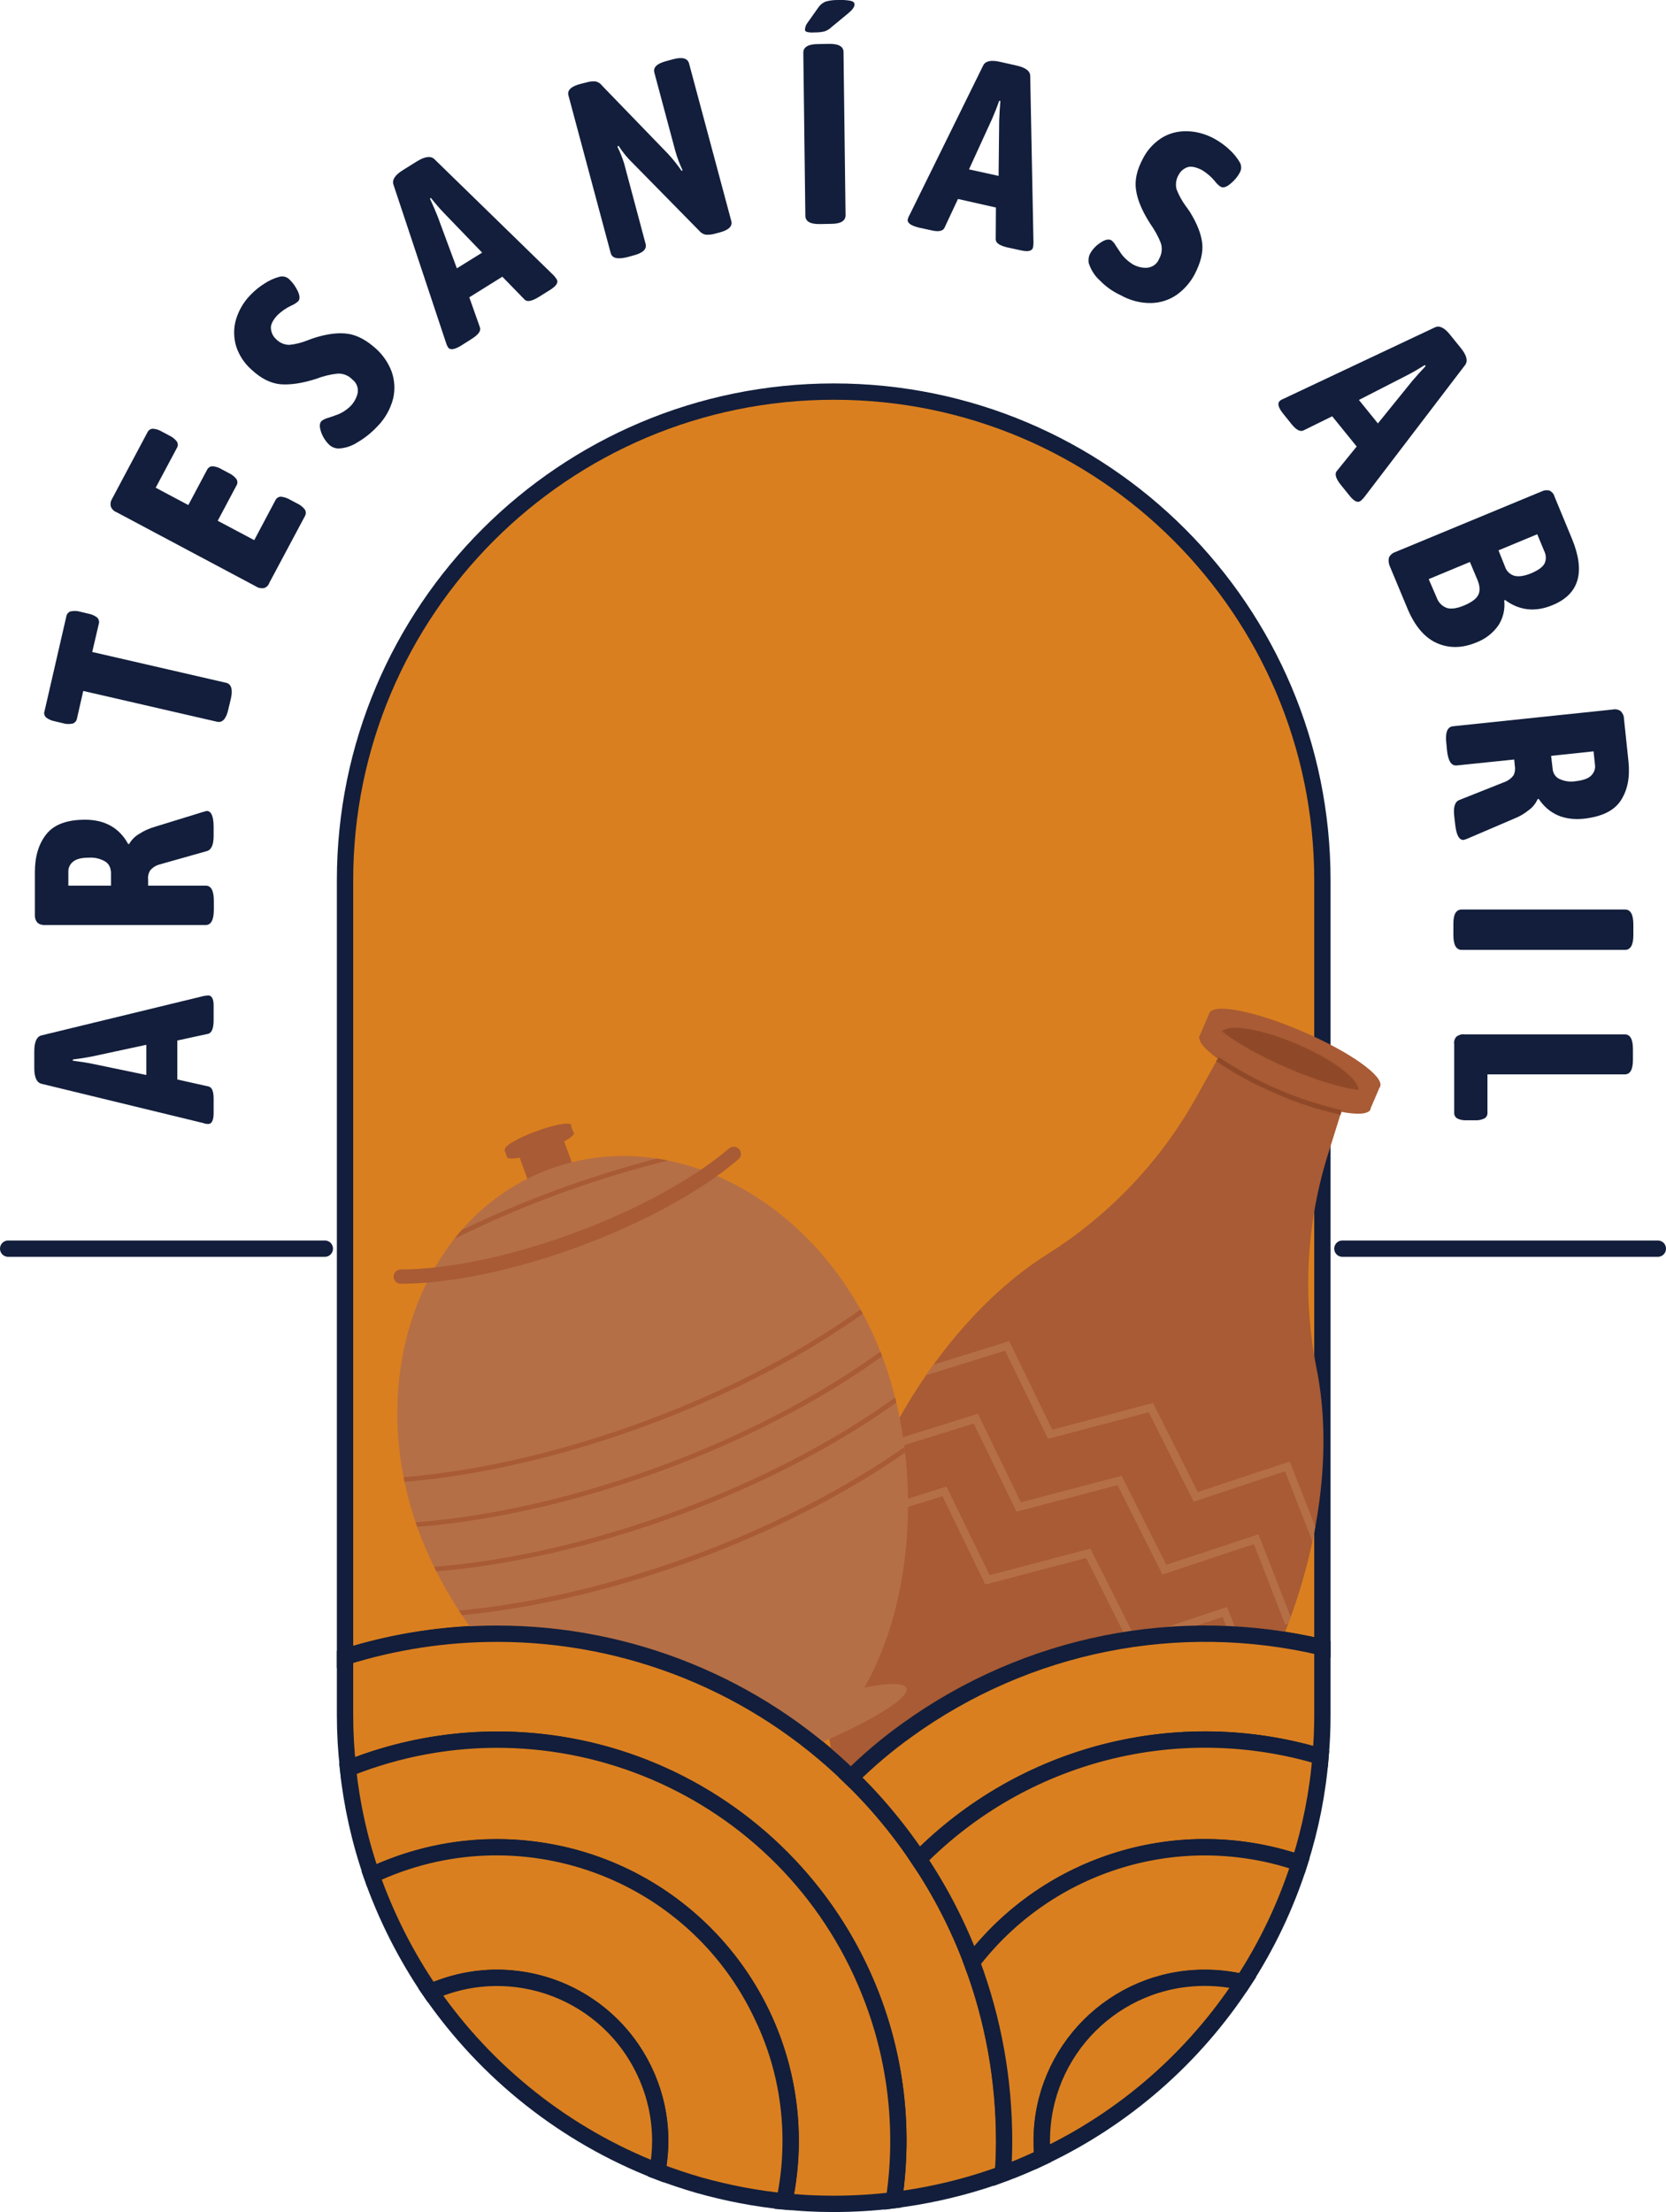<?xml version="1.0" encoding="utf-8"?>
<!-- Generator: Adobe Illustrator 25.4.1, SVG Export Plug-In . SVG Version: 6.00 Build 0)  -->
<svg version="1.1" id="Capa_1" xmlns="http://www.w3.org/2000/svg" xmlns:xlink="http://www.w3.org/1999/xlink" x="0px" y="0px"
	 viewBox="0 0 816.5 1084" style="enable-background:new 0 0 816.5 1084;" xml:space="preserve">
<style type="text/css">
	.st0{fill:#DA7F1F;stroke:#121E3B;stroke-width:8;stroke-miterlimit:10;}
	.st1{fill:#A85B34;}
	.st2{clip-path:url(#SVGID_00000031192310647631607280000002694239287898389668_);}
	.st3{fill:#B56F46;}
	.st4{fill:#904928;}
	.st5{clip-path:url(#SVGID_00000052085608228489584810000007994795525662220711_);}
	.st6{fill:none;stroke:#121E3B;stroke-width:8;stroke-linecap:round;stroke-linejoin:round;}
	.st7{fill:#121E3B;}
</style>
<g id="TEXTS">
	<path class="st0" d="M648.1,431.4v375.9c-70.5-16.7-144.7-1.9-203.4,40.5c-9.8,7.1-19,14.9-27.6,23.3
		c-65.5-63.8-160.8-86.6-248-59.2V431.4c0-132.3,107.3-239.5,239.6-239.5C540.9,191.9,648.1,299.1,648.1,431.4z"/>
	<path class="st1" d="M650.9,565.5l8.6-27.5l-59.2-25.4l-14,25.1c-17.4,31.2-42.3,57.5-72.5,76.6c-33.7,21.1-65.7,59.5-86.8,108.5
		c-21,48.9-26.9,98.5-19.1,137.4c1,5.2,3.9,9.9,8,13.2c15.7,12.4,32.9,22.6,51.2,30.4c18.3,7.8,37.6,13.3,57.4,16.3
		c5.2,0.7,10.6-0.4,15.1-3.2c33.6-21.1,65.5-59.5,86.6-108.4c21.1-49,26.9-98.7,19.1-137.6C638.3,635.7,640.2,599.5,650.9,565.5z"/>
	<g>
		<defs>
			<path id="SVGID_1_" d="M650.9,565.5l8.6-27.5l-59.2-25.4l-14,25.1c-17.4,31.2-42.3,57.5-72.5,76.6
				c-33.7,21.1-65.7,59.5-86.8,108.5c-21,48.9-26.9,98.5-19.1,137.4c1,5.2,3.9,9.9,8,13.2c15.7,12.4,32.9,22.6,51.2,30.4
				c18.3,7.8,37.6,13.3,57.4,16.3c5.2,0.7,10.6-0.4,15.1-3.2c33.6-21.1,65.5-59.5,86.6-108.4c21.1-49,26.9-98.7,19.1-137.6
				C638.3,635.7,640.2,599.5,650.9,565.5z"/>
		</defs>
		<clipPath id="SVGID_00000040559765176193169460000009170996753656928135_">
			<use xlink:href="#SVGID_1_"  style="overflow:visible;"/>
		</clipPath>
		<g style="clip-path:url(#SVGID_00000040559765176193169460000009170996753656928135_);">
			<polygon class="st3" points="554.3,807.3 532.3,763.5 482.9,776.5 461.9,733.2 418.2,746.9 417,743.2 463.9,728.5 485,771.9 
				534.4,758.9 556.3,802.5 601.4,787.5 618.2,830.5 614.5,831.9 599.2,792.4 			"/>
			<polygon class="st3" points="569.7,771.6 547.7,727.8 498.2,740.8 477.2,697.6 433.5,711.2 432.3,707.5 479.3,692.8 500.3,736.2 
				549.7,723.2 571.6,766.8 616.8,751.9 633.5,794.8 629.9,796.2 614.5,756.7 			"/>
			<polygon class="st3" points="585,735.9 563,692.1 513.6,705.1 492.6,661.9 448.9,675.5 447.7,671.8 494.6,657.2 515.7,700.6 
				565.1,687.5 587,731.2 632.1,716.2 648.9,759.1 645.2,760.5 629.8,721 			"/>
		</g>
	</g>
	
		<ellipse transform="matrix(0.395 -0.919 0.919 0.395 -102.307 896.546)" class="st1" cx="629.6" cy="526" rx="9.7" ry="45.5"/>
	<path class="st4" d="M625.3,535.9c-10.3-4.3-20.1-9.6-29.3-15.9l1.4-1.9c18.3,12.2,38.7,21,60.1,25.9l-0.4,2.3
		C646.2,543.9,635.5,540.5,625.3,535.9z"/>
	<path class="st1" d="M676.4,532.4c-0.9,2-4.8,2.5-10.7,1.7c-8.6-1.1-21.3-4.9-34.9-10.8c-13.7-5.9-25.2-12.5-31.9-17.9
		c-4.6-3.8-7-7-6.1-9c2.1-4.9,22.5-0.9,45.6,9.1C661.5,515.4,678.5,527.5,676.4,532.4z"/>
	
		<rect x="625.1" y="475.1" transform="matrix(0.395 -0.919 0.919 0.395 -96.043 895.431)" class="st1" width="13.6" height="91"/>
	<path class="st4" d="M665.7,534.1c-8.6-1.1-21.3-4.9-34.9-10.8s-25.2-12.5-31.9-17.9c3.6-3.8,19.4-1.2,36.9,6.3
		S666,528.9,665.7,534.1z"/>
	<path class="st1" d="M281.3,555.1c0.6,1.6-6.2,5.6-15.2,8.9c-9,3.3-16.8,4.7-17.3,3.1c-0.6-1.6,6.2-5.6,15.2-8.9
		C273,554.8,280.8,553.5,281.3,555.1z"/>
	<path class="st1" d="M280,551.3c0.6,1.6-6.2,5.6-15.2,8.9c-9,3.3-16.8,4.7-17.3,3.1c-0.6-1.6,6.2-5.6,15.2-8.9
		C271.6,551.1,279.4,549.7,280,551.3z"/>
	
		<rect x="255.5" y="556.7" transform="matrix(0.939 -0.344 0.344 0.939 -178.851 126.7)" class="st1" width="23.2" height="20"/>
	
		<rect x="247.1" y="557.2" transform="matrix(0.939 -0.344 0.344 0.939 -176.489 125.324)" class="st1" width="34.7" height="4.3"/>
	<path class="st3" d="M433,666.3c18.9,51.6,15.4,117.3-9.3,160.6c-5.8,10.5-13.4,19.8-22.5,27.7c-7.6,3.3-16,6.6-24.8,9.9
		c-8.8,3.2-17.3,6.1-25.2,8.5c-12-0.1-23.9-2.3-35.1-6.6c-46.9-17-92.1-64.8-111-116.4c-27.4-74.7,1.4-154,64.3-177.1
		C332.3,549.7,405.6,591.5,433,666.3z"/>
	<g>
		<defs>
			<path id="SVGID_00000138572909335618697160000004845799377347362450_" d="M433,666.3c18.9,51.6,15.4,117.3-9.3,160.6
				c-5.8,10.5-13.4,19.8-22.5,27.7c-7.6,3.3-16,6.6-24.8,9.9c-8.8,3.2-17.3,6.1-25.2,8.5c-12-0.1-23.9-2.3-35.1-6.6
				c-46.9-17-92.1-64.8-111-116.4c-27.4-74.7,1.4-154,64.3-177.1C332.3,549.7,405.6,591.5,433,666.3z"/>
		</defs>
		<clipPath id="SVGID_00000071542618689781619720000008248823855702720399_">
			<use xlink:href="#SVGID_00000138572909335618697160000004845799377347362450_"  style="overflow:visible;"/>
		</clipPath>
		<g style="clip-path:url(#SVGID_00000071542618689781619720000008248823855702720399_);">
			<path class="st1" d="M339.8,764.7c-55.9,20.5-111.9,30.4-157.8,28c-46.2-2.5-76.5-17.4-85.5-41.8c-9-24.4,4.6-55.4,38.2-87.2
				c33.3-31.5,82.5-60.2,138.4-80.7c55.9-20.5,111.9-30.4,157.8-28c46.2,2.5,76.5,17.4,85.5,41.8c9,24.4-4.6,55.4-38.2,87.2
				C444.8,715.5,395.7,744.2,339.8,764.7z M273.9,585.1c-114.5,42-193.1,116-175.2,164.9c17.9,48.9,125.7,54.5,240.2,12.5
				s193.1-116,175.1-164.9C496.2,548.7,388.4,543.1,273.9,585.1z"/>
			<path class="st1" d="M331.8,742.8c-55.9,20.5-111.9,30.4-157.8,28c-46.2-2.5-76.5-17.4-85.5-41.8s4.6-55.4,38.2-87.2
				c33.3-31.5,82.5-60.2,138.4-80.7c55.9-20.5,111.9-30.4,157.8-28c46.2,2.5,76.5,17.4,85.5,41.8c9,24.4-4.6,55.4-38.2,87.2
				C436.8,693.6,387.7,722.3,331.8,742.8z M265.9,563.3c-114.5,42-193.1,116-175.2,164.9c17.9,48.9,125.7,54.5,240.2,12.5
				c114.5-42,193.1-116,175.1-164.9C488.2,526.8,380.4,521.2,265.9,563.3z"/>
			<path class="st1" d="M323.7,720.9c-55.9,20.5-111.9,30.4-157.8,28c-46.2-2.5-76.5-17.4-85.5-41.8s4.6-55.4,38.2-87.2
				c33.3-31.5,82.5-60.2,138.4-80.7c55.9-20.5,111.9-30.4,157.8-28c46.2,2.5,76.5,17.4,85.5,41.8c9,24.4-4.6,55.4-38.2,87.2
				C428.8,671.7,379.6,700.4,323.7,720.9z M257.8,541.4c-114.5,42-193.1,116-175.2,164.9c17.9,48.9,125.7,54.5,240.2,12.5
				c114.5-42,193.1-116,175.1-164.9C480.1,505,372.4,499.4,257.8,541.4z"/>
			<path class="st1" d="M315.7,699c-55.9,20.5-111.9,30.4-157.8,28c-46.2-2.5-76.5-17.4-85.5-41.8c-9-24.4,4.6-55.4,38.2-87.2
				c33.3-31.5,82.5-60.2,138.4-80.7c55.9-20.5,111.9-30.4,157.8-28c46.2,2.5,76.5,17.4,85.5,41.8c9,24.4-4.6,55.4-38.2,87.2
				C420.8,649.8,371.6,678.5,315.7,699z M249.8,519.5c-114.5,42-193.1,116-175.2,164.9c17.9,48.9,125.7,54.5,240.2,12.5
				C429.4,654.8,508,580.9,490,532C472.1,483.1,364.3,477.5,249.8,519.5z"/>
		</g>
	</g>
	<path class="st3" d="M444.3,827.3c1.7,4.6-16.4,15.7-43.1,27.2c-7.6,3.3-16,6.6-24.8,9.9c-8.8,3.2-17.3,6.1-25.2,8.5
		c-28,8.5-48.9,11.8-50.6,7.2c-1-2.7,4.9-7.7,15.5-13.7c12.4-7,31-15.5,52.4-23.3c21.4-7.9,41.2-13.5,55.1-16.1
		C435.6,824.6,443.3,824.6,444.3,827.3z"/>
	<path class="st1" d="M283.4,611c-31.2,11.5-62.9,18.1-87,18.1c-1.9,0-3.5-1.5-3.5-3.5c0,0,0,0,0,0c0-1.9,1.6-3.5,3.5-3.5
		c23.2,0,54-6.5,84.5-17.7c30.8-11.3,58.7-26.5,76.4-41.6c1.5-1.3,3.7-1.1,5,0.4c1.3,1.5,1.1,3.7-0.4,4.9c0,0,0,0,0,0
		C343.6,583.8,315,599.4,283.4,611z"/>
	<path class="st1" d="M366.2,857.7c-17.9,6.6-40.8,11.8-50.3,9.8l0.5-2.3c11.3,2.3,41.9-5.8,59.8-14.1l1,2.1
		C373.9,854.7,370.1,856.3,366.2,857.7z"/>
	<path class="st0" d="M492.2,1049.1c0,5.4-0.1,10.8-0.6,16.1c-13.7,5.1-27.9,8.8-42.3,11.3c-3.7,0.6-7.4,1.2-11.2,1.7
		c1.4-9.6,2.1-19.4,2.2-29.1c0-108.5-87.9-196.5-196.4-196.6c-25.1,0-50,4.8-73.3,14.2c-1-8.7-1.5-17.4-1.5-26.2V812
		c24.2-7.6,49.3-11.4,74.6-11.4c64.8,0,127.1,25.3,173.4,70.6c4.3,4.1,8.4,8.4,12.4,12.9c7.6,8.5,14.6,17.6,20.9,27.1
		c10.6,15.7,19.4,32.7,26,50.5C486.9,989.6,492.2,1019.2,492.2,1049.1z"/>
	<path class="st0" d="M440.3,1049.1c0,9.7-0.7,19.5-2.2,29.1c-9.8,1.2-19.7,1.8-29.6,1.8c-4.1,0-8.2-0.1-12.2-0.3
		c-4-0.2-7.9-0.6-11.9-0.9c2-9.8,3.1-19.7,3.1-29.7c0-79.5-64.5-143.9-144-143.8c-21.2,0-42.1,4.7-61.3,13.7
		c-5.9-16.9-9.8-34.5-11.7-52.3c100.7-40.4,215.2,8.4,255.6,109.1C435.5,999.1,440.3,1024,440.3,1049.1L440.3,1049.1z"/>
	<path class="st0" d="M387.5,1049.1c0,10-1,19.9-3.1,29.7c-14.1-1.4-28-4.1-41.6-7.9c-7-2-14-4.4-20.7-6.9
		c8.2-43.4-20.3-85.2-63.7-93.4c-4.9-0.9-9.8-1.4-14.8-1.4c-11.2,0-22.3,2.4-32.6,6.9c-12.1-17.7-21.8-36.9-28.9-57.1
		c71.9-33.9,157.7-3.1,191.5,68.9C382.8,1007,387.5,1027.9,387.5,1049.1z"/>
	<path class="st0" d="M323.6,1049.1c0,5-0.5,10-1.4,14.9c-45-17.5-83.7-48.1-111.1-87.8c40.3-18,87.5,0.1,105.5,40.4
		C321.2,1026.8,323.6,1037.9,323.6,1049.1z"/>
	<path class="st0" d="M648.1,807.3v33.2c0,6.9-0.3,13.6-0.9,20.3c-69.9-21-145.6-1.6-196.9,50.3c-6.3-9.5-13.3-18.5-20.9-27.1
		c-4-4.5-8.1-8.8-12.4-12.9c8.6-8.5,17.8-16.3,27.6-23.3C503.4,805.4,577.6,790.6,648.1,807.3z"/>
	<path class="st0" d="M647.2,860.8c-1.4,17.7-4.9,35.2-10.3,52.1c-58.4-19.9-123-0.4-160.6,48.7c-6.7-17.8-15.4-34.7-26-50.5
		C501.6,859.2,577.3,839.8,647.2,860.8L647.2,860.8z"/>
	<path class="st0" d="M636.9,913c-6.6,20.7-15.9,40.3-27.8,58.5c-6.1-1.5-12.4-2.2-18.7-2.2c-44.1,0-79.9,35.7-79.9,79.8
		c0,0,0,0,0,0.1c0,2.6,0.1,5.3,0.4,7.9c-6.3,3-12.8,5.8-19.4,8.2c0.4-5.3,0.6-10.7,0.6-16.1c0-29.9-5.3-59.5-15.8-87.5
		C513.9,912.6,578.5,893,636.9,913z"/>
	<path class="st0" d="M609.2,971.4c-24.2,37-58.2,66.7-98.2,85.6c-0.3-2.6-0.4-5.3-0.4-7.9c0-44.1,35.7-79.9,79.8-79.9
		c0,0,0,0,0.1,0C596.8,969.2,603,969.9,609.2,971.4z"/>
	<line class="st6" x1="657.9" y1="611.9" x2="812.5" y2="611.9"/>
	<line class="st6" x1="4" y1="611.9" x2="159.2" y2="611.9"/>
	<path class="st7" d="M102,550.8c-0.8,0-1.5-0.1-2.2-0.4l-79.5-19.3c-2.3-0.6-3.5-3.1-3.5-7.7v-8.2c0-4.6,1.2-7.2,3.5-7.8l79.5-19.3
		c0.7-0.1,1.5-0.2,2.2-0.3c1.8,0,2.8,1.8,2.7,5.4v6.7c0,4-0.9,6.2-2.6,6.7l-15.2,3.3V529l15.2,3.4c1.7,0.3,2.6,2.3,2.6,5.9v6.5
		C104.8,548.8,103.9,550.8,102,550.8z M71.7,512l-26.5,5.7c-3,0.6-6.2,1.1-9.5,1.5v0.6c3.3,0.4,6.5,0.9,9.5,1.5l26.5,5.5V512z"/>
	<path class="st7" d="M100.8,453.3H22.1c-1.4,0.1-2.8-0.3-3.8-1.2c-0.9-1.1-1.3-2.4-1.2-3.8v-21c0-7.7,1.9-13.9,5.7-18.6
		c3.8-4.7,10.1-7,18.9-7c9.7,0,16.8,4,21.1,11.9h0.5c1.2-2.1,2.9-3.8,5-5c2.3-1.5,4.8-2.6,7.5-3.4l24-7.4l1.5-0.4
		c2.2,0,3.4,2.6,3.4,7.8v4.4c0,4.4-1.1,6.9-3.4,7.5l-23.7,6.7c-1.5,0.5-2.8,1.4-3.9,2.6c-0.9,1.4-1.3,3-1.1,4.6v3h28.2
		c2.7,0,4,2.5,4,7.5v4.3C104.8,450.7,103.5,453.3,100.8,453.3z M54.3,426.9c-0.1-1.9-1.1-3.7-2.7-4.7c-2.4-1.4-5.2-2.1-8-1.9
		c-3.5,0-6.1,0.6-7.7,1.9c-1.6,1.2-2.5,3.1-2.4,5.1v6.7h20.9V426.9z"/>
	<path class="st7" d="M106.4,353.7l-65.6-15.1l-3.1,13.6c-0.2,1.1-1,2-2.1,2.4c-1.6,0.3-3.3,0.3-4.8-0.2l-3.8-0.9
		c-1.6-0.3-3.1-0.9-4.4-1.9c-0.8-0.8-1.2-1.9-0.8-3l10.7-46.5c0.2-1.2,1-2.1,2.1-2.5c1.6-0.3,3.3-0.3,4.8,0.2l3.8,0.9
		c1.6,0.3,3.1,0.9,4.4,1.9c0.8,0.8,1.2,2,0.8,3.2l-3.2,13.7l65.6,15.1c2.6,0.6,3.4,3.3,2.3,8l-1.2,5
		C110.9,352.2,109,354.3,106.4,353.7z"/>
	<path class="st7" d="M129.4,288.2c-1.4,0.2-2.7,0-3.9-0.8L57.1,251c-1.3-0.5-2.3-1.5-2.8-2.8c-0.3-1.3-0.1-2.6,0.6-3.7l17.4-32.7
		c0.5-1,1.5-1.7,2.6-1.7c1.6,0.1,3.2,0.6,4.6,1.5l3.4,1.8c1.5,0.7,2.8,1.7,3.8,3c0.6,1,0.6,2.2,0,3.1l-10.4,19.5l16,8.5l9.2-17.3
		c0.5-1,1.5-1.7,2.6-1.7c1.6,0.1,3.2,0.6,4.6,1.5l3.4,1.8c1.5,0.7,2.8,1.7,3.8,3c0.6,1,0.6,2.2,0,3.1l-9.2,17.3l17.9,9.5l10.4-19.6
		c0.5-1,1.5-1.7,2.6-1.7c1.6,0.1,3.2,0.7,4.6,1.5l3.4,1.8c1.5,0.7,2.8,1.7,3.8,3c0.6,0.9,0.6,2.1,0.1,3.1l-17.5,32.8
		C131.6,286.9,130.6,287.8,129.4,288.2z"/>
	<path class="st7" d="M175.3,216.7c-2.9,1.9-6.2,3-9.6,3.1c-1.6-0.1-3.1-0.7-4.3-1.8c-1.8-1.7-3.2-3.9-4-6.2
		c-0.9-2.6-0.9-4.4,0.2-5.5c0.9-0.7,2-1.2,3.1-1.5c1.6-0.5,2.8-0.9,3.5-1.2c2.9-0.9,5.5-2.5,7.7-4.7c1.7-1.8,2.9-4,3.4-6.4
		c0.4-2.5-0.6-5-2.6-6.5c-1.9-2-4.6-3.1-7.4-2.9c-3.6,0.4-7.1,1.3-10.5,2.6c-6.9,2.2-12.7,3-17.5,2.6c-4.8-0.5-9.5-2.9-14.1-7.2
		c-3.5-3.1-6.1-7.1-7.5-11.5c-1.2-4.2-1.3-8.6-0.1-12.8c1.3-4.5,3.7-8.7,7-12.1c2.1-2.2,4.5-4.2,7.1-5.8c2.3-1.5,4.7-2.6,7.4-3.3
		c1.7-0.4,3.5,0.1,4.7,1.3c1.7,1.6,3.1,3.6,4.1,5.7c1.1,2.3,1.2,4,0.2,5.1c-1,0.8-2,1.5-3.2,2c-2.6,1.2-4.9,2.8-6.9,4.7
		c-2.4,2.6-3.5,4.9-3.2,6.8c0.2,1.9,1,3.6,2.4,4.9c1.7,1.8,4.1,2.9,6.6,2.9c3.1-0.3,6.1-1.1,8.9-2.2c0.8-0.3,2-0.8,3.6-1.3
		c6.4-2,11.8-2.6,16.4-1.9c4.5,0.7,9.1,3.2,13.7,7.4c3.3,3,5.9,6.8,7.5,11c1.5,4.2,1.8,8.8,0.8,13.2c-1.3,5.1-3.9,9.8-7.6,13.6
		C182.1,212,178.9,214.6,175.3,216.7z"/>
	<path class="st7" d="M219.5,170.1c-0.4-0.7-0.7-1.4-0.9-2.1l-25.8-77.6c-0.7-2.3,0.8-4.6,4.6-7l6.9-4.3c3.9-2.4,6.7-2.8,8.5-1.2
		l58.6,57.1c0.5,0.6,1,1.2,1.4,1.8c1,1.6-0.1,3.3-3.1,5.2l-5.6,3.5c-3.4,2.1-5.8,2.6-7,1.3l-10.9-11.2L230,145.7l5.2,14.7
		c0.6,1.7-0.6,3.4-3.6,5.4l-5.5,3.5C222.7,171.4,220.5,171.7,219.5,170.1z M236.3,123.8l-18.8-19.5c-2.1-2.2-4.2-4.6-6.3-7.3
		l-0.5,0.3c1.4,3,2.7,6,3.8,8.8l9.4,25.4L236.3,123.8z"/>
	<path class="st7" d="M299.3,124l-20.7-77.2c-0.7-2.6,1.3-4.5,6-5.7l3.2-0.8c1.3-0.4,2.7-0.5,4.1-0.4c1.3,0.3,2.4,1,3.2,2.1
		l32.4,33.5c2.4,2.6,4.6,5.4,6.6,8.3l0.4-0.4c-1.4-3-2.6-6.1-3.5-9.3l-10.3-38.5c-0.7-2.6,1.3-4.5,6-5.7l2.9-0.8
		c4.7-1.3,7.4-0.6,8.1,2l20.7,77.2c0.7,2.6-1.3,4.5-6,5.7l-2.3,0.6c-1.4,0.4-2.8,0.5-4.2,0.4c-1.3-0.2-2.5-1-3.3-2l-34.2-34.8
		c-2-2.1-3.7-4.4-5.3-6.8l-0.5,0.5c1.3,2.6,2.3,5.2,3.2,7.9l10.6,39.7c0.7,2.6-1.3,4.5-6,5.7l-2.9,0.8
		C302.7,127.2,300,126.6,299.3,124z"/>
	<path class="st7" d="M394.7,105.8l-1-80c0-2.7,2.4-4.2,7.2-4.2l5.3-0.1c4.8-0.1,7.2,1.3,7.2,4l1,80c0,2.7-2.3,4.2-7.1,4.2l-5.3,0.1
		C397.2,109.9,394.8,108.6,394.7,105.8z M395.3,15.6c-0.5-0.2-0.8-0.6-0.8-1.1c0.1-1.2,0.5-2.4,1.3-3.4l5.1-7.2
		c0.9-1.4,2.2-2.5,3.7-3.1c1.9-0.6,3.9-0.8,5.9-0.8c2.1-0.1,4.3,0,6.4,0.4c1.3,0.3,1.9,0.9,1.9,1.8c0,1.2-1.1,2.7-3.3,4.5l-8,6.6
		c-1,1-2.2,1.7-3.5,2.1c-1.7,0.4-3.4,0.5-5.1,0.5C397.7,16,396.5,15.9,395.3,15.6z"/>
	<path class="st7" d="M444.9,107.4c0.2-0.7,0.5-1.5,0.9-2.1L481.9,32c1.1-2.1,3.8-2.7,8.2-1.7l8,1.8c4.5,1,6.8,2.7,6.8,5.1l1.6,81.8
		c0,0.8-0.1,1.5-0.2,2.2c-0.4,1.8-2.4,2.3-5.9,1.5l-6.5-1.4c-3.9-0.9-5.9-2.2-5.9-4l0.1-15.6l-18.6-4.2l-6.6,14.1
		c-0.7,1.6-2.8,2.1-6.3,1.3l-6.4-1.4C446.3,110.5,444.5,109.2,444.9,107.4z M489.4,86.2l0.3-27.1c0.1-3.1,0.3-6.3,0.6-9.6l-0.6-0.1
		c-1.1,3.2-2.3,6.1-3.5,8.9L474.9,83L489.4,86.2z"/>
	<path class="st7" d="M539.1,137.5c-2.6-2.3-4.4-5.2-5.5-8.5c-0.3-1.6-0.1-3.2,0.6-4.6c1.2-2.2,2.9-4,5-5.4c2.2-1.5,4-2,5.4-1.3
		c0.9,0.7,1.7,1.6,2.2,2.6c0.9,1.4,1.6,2.4,2,3c1.6,2.6,3.9,4.7,6.5,6.3c2.2,1.2,4.6,1.8,7.1,1.6c2.5-0.3,4.7-1.9,5.6-4.2
		c1.4-2.4,1.8-5.3,0.9-7.9c-1.3-3.4-3.1-6.5-5.2-9.5c-3.9-6.1-6.2-11.5-6.9-16.3c-0.8-4.7,0.3-9.9,3.3-15.5
		c2.1-4.2,5.3-7.7,9.2-10.2c3.7-2.3,8-3.4,12.4-3.3c4.7,0.1,9.3,1.4,13.5,3.7c2.7,1.5,5.2,3.3,7.4,5.4c2,1.8,3.7,3.9,5.1,6.3
		c0.8,1.5,0.8,3.4-0.1,4.9c-1.1,2.1-2.7,3.9-4.5,5.4c-2,1.7-3.6,2.2-4.9,1.5c-1-0.7-2-1.6-2.7-2.6c-1.8-2.2-3.9-4-6.3-5.5
		c-3.1-1.6-5.6-2.1-7.4-1.4c-1.8,0.7-3.2,1.9-4.1,3.6c-1.3,2.1-1.7,4.7-1.1,7.1c1.1,2.9,2.6,5.6,4.4,8.1c0.5,0.6,1.2,1.7,2.2,3.1
		c3.5,5.7,5.5,10.8,6,15.3c0.5,4.6-0.8,9.6-3.7,15.2c-2.1,4-5.1,7.4-8.7,10c-3.7,2.6-8.1,4-12.6,4.1c-5.3,0.1-10.5-1.3-15.1-3.9
		C545.4,142.9,542,140.5,539.1,137.5z"/>
	<path class="st7" d="M627.3,196.4c0.6-0.5,1.3-0.8,2-1.1l74-34.9c2.2-1,4.7,0.2,7.5,3.8l5.1,6.3c2.9,3.6,3.6,6.3,2.2,8.3l-49.6,65
		c-0.5,0.6-1,1.1-1.6,1.6c-1.4,1.2-3.3,0.3-5.5-2.5l-4.2-5.2c-2.5-3.1-3.2-5.4-2.1-6.8l9.8-12.1l-12-14.8l-14,6.9
		c-1.6,0.8-3.5-0.1-5.8-2.9l-4.1-5.1C626.4,199.7,625.9,197.6,627.3,196.4z M675.3,207.5l17-21c2-2.3,4.1-4.7,6.4-7.1l-0.4-0.5
		c-2.9,1.8-5.6,3.4-8.3,4.8L666,196L675.3,207.5z"/>
	<path class="st7" d="M680.8,273c0.7-1.2,1.8-2.1,3.1-2.5l71.7-29.7c1.2-0.6,2.6-0.7,3.8-0.4c1.2,0.6,2.1,1.6,2.4,2.8l8.6,20.8
		c6.7,16.2,3.6,27.1-9.4,32.5c-8.6,3.6-16.4,2.7-23.4-2.5l-0.4,0.3c0.5,4.2-0.5,8.5-2.8,12.1c-2.7,3.9-6.5,6.8-11,8.5
		c-6.8,2.8-13.3,2.9-19.3,0.2c-6-2.7-10.8-8.4-14.4-17.1l-8.8-21.1C680.5,275.5,680.4,274.2,680.8,273z M704,292.6
		c0.8,2.4,2.6,4.4,5,5.3c2.2,0.7,5.1,0.3,8.8-1.3c3.5-1.5,5.8-3.2,6.7-5.1c1-1.9,0.8-4.4-0.4-7.3l-3.7-8.8l-20.2,8.4L704,292.6z
		 M737.6,277.7c0.7,2.2,2.5,3.9,4.7,4.5c2.1,0.5,4.8,0.1,8.2-1.3c3.3-1.4,5.4-2.9,6.4-4.6c1-2,0.9-4.3-0.1-6.3l-3.4-8.2l-19,7.9
		L737.6,277.7z"/>
	<path class="st7" d="M712.1,355.9l78.3-8.2c1.4-0.3,2.8,0,3.9,0.8c1,1,1.6,2.3,1.6,3.7l2.2,20.9c0.8,7.7-0.4,14-3.7,19.1
		c-3.3,5.1-9.3,8-18.1,9c-9.7,1-17.1-2.2-22.2-9.7l-0.5,0.1c-1,2.2-2.5,4.1-4.5,5.5c-2.1,1.7-4.5,3.1-7.1,4.1l-23.1,9.9l-1.5,0.5
		c-2.2,0.2-3.6-2.2-4.2-7.4l-0.5-4.4c-0.5-4.4,0.4-7,2.6-7.8l22.9-9.1c1.4-0.7,2.7-1.7,3.6-3c0.7-1.4,0.9-3.1,0.6-4.7l-0.3-3
		l-28.1,2.9c-2.7,0.3-4.2-2.1-4.8-7.1l-0.4-4.2C708.3,358.8,709.4,356.2,712.1,355.9z M761,377.3c0.3,1.9,1.5,3.6,3.2,4.4
		c2.5,1.2,5.4,1.6,8.2,1.1c3.5-0.4,6-1.3,7.4-2.7c1.4-1.4,2.2-3.3,1.9-5.3l-0.7-6.6l-20.8,2.2L761,377.3z"/>
	<path class="st7" d="M716.4,445.7h80c2.7,0,4.1,2.4,4.1,7.3v5.3c0,4.8-1.4,7.2-4.1,7.2h-80c-2.7,0-4.1-2.4-4.1-7.2V453
		C712.2,448.1,713.6,445.7,716.4,445.7z"/>
	<path class="st7" d="M713.8,508c1.1-0.8,2.4-1.3,3.8-1.1h78.7c2.7,0,4,2.4,4,7.3v5c0,4.9-1.3,7.3-4,7.3H729v18.7
		c0.1,1.2-0.5,2.3-1.5,2.9c-1.5,0.7-3.1,1-4.7,0.9h-3.9c-1.6,0.1-3.3-0.2-4.7-0.9c-1-0.6-1.6-1.7-1.5-2.9v-33.7
		C712.5,510.3,712.9,509,713.8,508z"/>
</g>
</svg>

